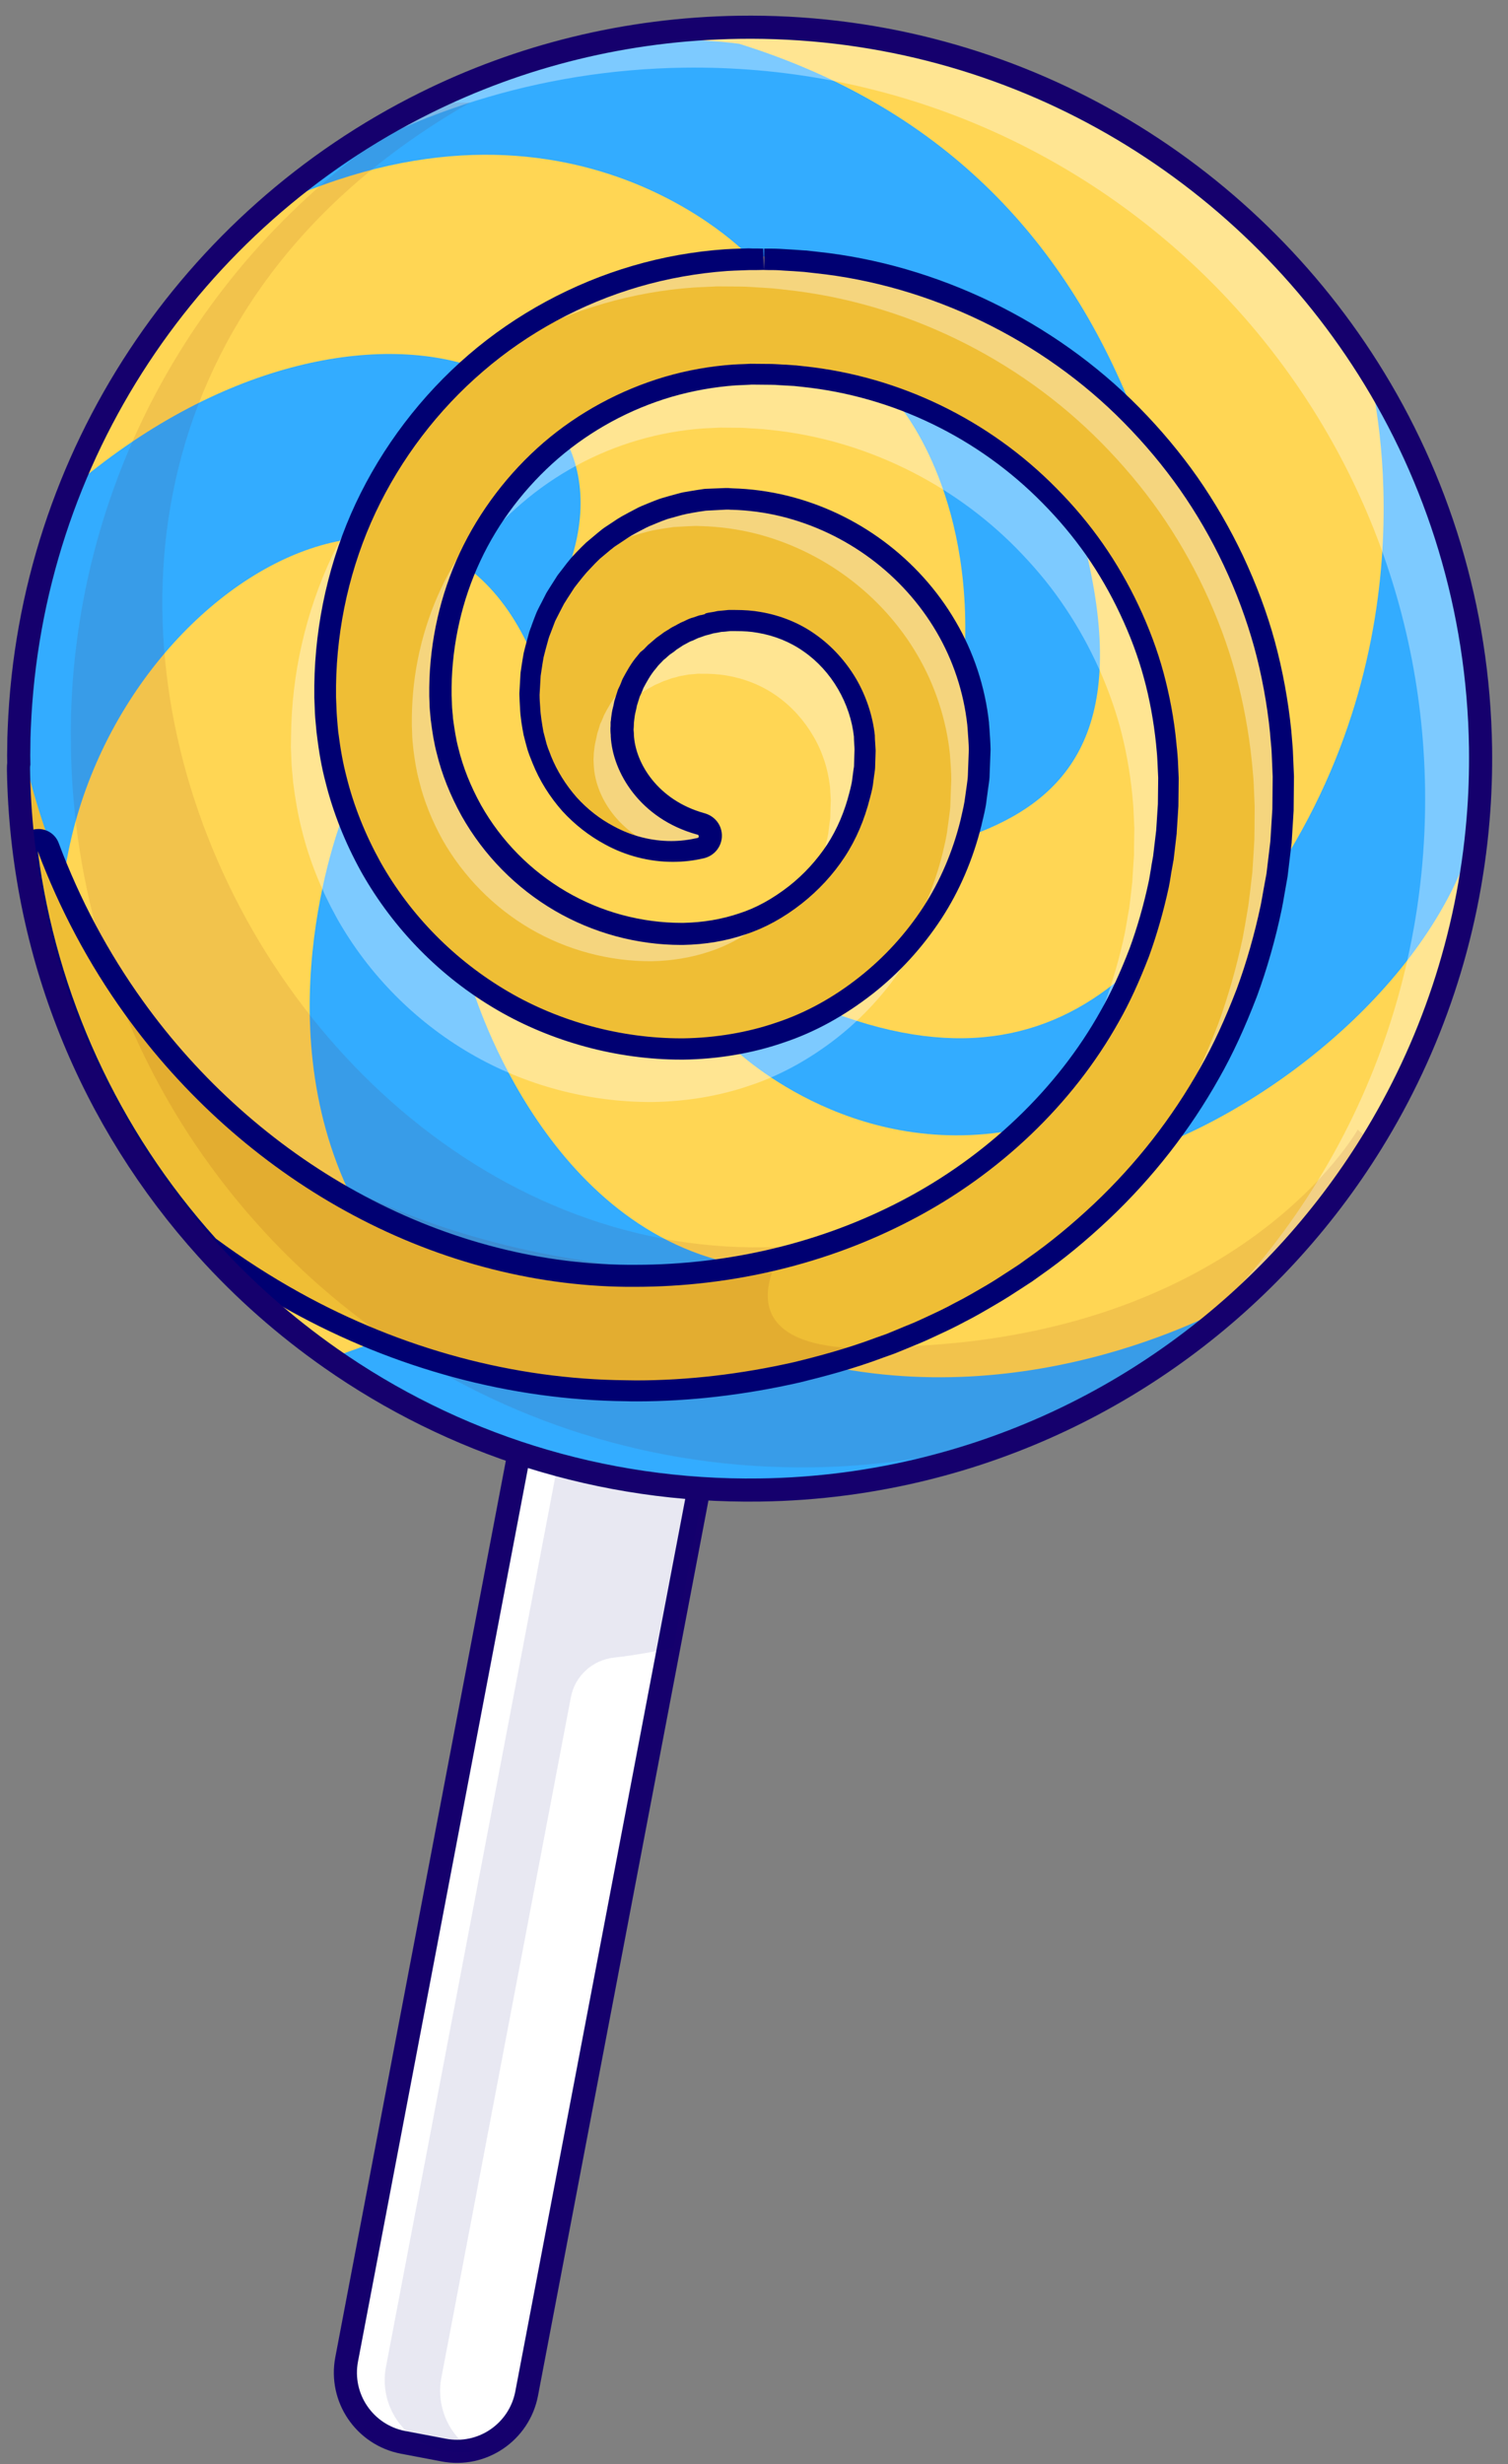 <svg width="90" height="147" viewBox="0 0 90 147" fill="none" xmlns="http://www.w3.org/2000/svg">
<rect x="0" y="0" width="90" height="147" fill="#808080" stroke="none"/>
<path d="M31.973 81.456L20.69 140.74C20.249 143.039 21.757 145.255 24.056 145.697L26.474 146.156C28.773 146.598 30.989 145.09 31.431 142.791L42.723 83.507C43.164 81.208 41.656 78.992 39.358 78.55L36.939 78.09C34.631 77.649 32.415 79.157 31.973 81.456Z" fill="white" stroke="#15006D" stroke-width="1.379" stroke-miterlimit="10"/>
<g opacity="0.3">
<path opacity="0.3" d="M34.318 81.906L23.035 141.19C22.593 143.489 24.102 145.706 26.401 146.147L26.768 146.221C27.283 146.322 27.798 146.322 28.295 146.23C26.833 145.338 26.005 143.609 26.345 141.825L34.07 101.254C34.309 99.976 35.366 99.019 36.663 98.881C37.858 98.743 39.044 98.541 40.203 98.275L42.999 83.561C43.339 81.778 42.511 80.049 41.049 79.157C40.948 79.092 40.838 79.028 40.727 78.973C40.718 78.973 40.709 78.964 40.709 78.964C40.663 78.945 40.626 78.918 40.58 78.899C40.47 78.853 40.359 78.807 40.249 78.77C40.203 78.752 40.157 78.734 40.111 78.725C40.074 78.715 40.038 78.697 40.01 78.688C39.946 78.669 39.881 78.651 39.817 78.642C39.753 78.623 39.688 78.614 39.624 78.596L39.256 78.522C36.966 78.099 34.75 79.607 34.318 81.906Z" fill="#000072"/>
</g>
<path d="M1.103 45.886C1.269 56.912 5.499 66.917 12.35 74.503C14.557 76.949 17.03 79.129 19.734 81.023C26.98 86.099 35.835 89.023 45.362 88.885C48.792 88.839 52.13 88.389 55.33 87.589C66.521 84.793 75.974 77.694 81.869 68.158C85.391 62.466 87.634 55.9 88.214 48.884C88.333 47.486 88.379 46.061 88.361 44.617C88.241 36.286 85.795 28.534 81.648 21.978C73.795 9.564 59.863 1.398 44.102 1.628C37.371 1.729 31.017 3.338 25.361 6.152C11.467 13.049 1.802 27.127 1.149 43.459C1.131 43.827 1.122 44.204 1.122 44.581C1.113 44.912 1.113 45.233 1.122 45.565C1.103 45.675 1.103 45.776 1.103 45.886Z" fill="#FFD654"/>
<path d="M3.595 55.137C4.055 35.964 26.75 22.033 32.58 41.297L32.129 37.472C41.776 22.272 21.867 13.959 4.138 29.224C4.138 29.224 -2.189 39.44 3.595 55.137Z" fill="#33ACFF"/>
<path d="M43.928 75.422C32.185 73.032 28.111 58.677 28.111 58.677C28.111 58.677 22.852 54.613 20.507 48.571C20.507 48.571 15.633 60.618 21.012 71.487C28.351 75.597 35.983 76.958 43.928 75.422Z" fill="#33ACFF"/>
<path d="M19.734 81.014C26.98 86.09 35.835 89.014 45.362 88.876C48.792 88.83 52.13 88.379 55.33 87.579C55.431 87.506 55.514 87.432 55.597 87.377C55.891 87.359 56.185 87.331 56.48 87.285C62.687 85.428 68.553 81.998 74.172 77.455C73.887 77.621 62.843 84.186 49.629 81.529L43.321 82.816L22.309 80.094L19.734 81.014Z" fill="#33ACFF"/>
<path d="M67.33 57.969C62.981 61.849 57.418 63.321 49.666 60.387L43.744 62.502C43.744 62.502 50.594 69.289 60.645 67.394C60.645 67.394 64.37 62.99 67.33 57.969Z" fill="#33ACFF"/>
<path d="M53.455 23.927C53.455 23.927 57.832 28.699 57.602 38.208C57.602 38.208 59.965 44.571 57.951 49.84C63.588 47.789 67.312 43.725 64.903 33.233C64.903 33.242 60.167 25.784 53.455 23.927Z" fill="#33ACFF"/>
<path d="M68.876 68.471C76.94 65.409 86.145 57.666 88.214 48.884C88.334 47.486 88.379 46.061 88.361 44.617C88.242 36.286 85.796 28.534 81.648 21.977C81.648 21.977 85.823 36.792 76.49 51.569C76.48 51.578 75.174 63.882 68.876 68.471Z" fill="#33ACFF"/>
<path d="M1.104 45.886C1.269 56.911 5.499 66.916 12.35 74.503C13.987 75.726 15.715 76.838 17.509 77.832C23.523 81.16 30.392 83.11 37.362 83.174C40.819 83.229 44.249 82.825 47.633 82.061C49.307 81.648 50.981 81.188 52.608 80.572L53.215 80.351L53.822 80.103C54.227 79.937 54.622 79.772 55.027 79.606C55.818 79.238 56.608 78.889 57.372 78.466C58.153 78.08 58.898 77.62 59.652 77.179C60.02 76.949 60.388 76.71 60.756 76.471L61.307 76.112L61.841 75.726C63.275 74.723 64.627 73.592 65.896 72.388C68.452 69.978 70.65 67.165 72.379 64.084C73.252 62.548 73.97 60.921 74.604 59.275C75.22 57.61 75.698 55.909 76.057 54.18C76.149 53.748 76.213 53.307 76.287 52.884L76.397 52.231L76.48 51.578L76.636 50.263L76.719 48.948L76.756 48.295L76.765 47.633L76.774 46.318L76.719 44.985C76.701 44.543 76.646 44.093 76.609 43.651C76.434 41.877 76.103 40.111 75.634 38.391C75.156 36.663 74.522 34.989 73.767 33.371C73.004 31.752 72.103 30.207 71.082 28.736C70.052 27.274 68.903 25.904 67.643 24.635C62.641 19.54 55.827 16.23 48.709 15.485L48.038 15.412L47.367 15.366C46.925 15.347 46.475 15.301 46.033 15.301C45.583 15.301 45.141 15.292 44.691 15.292C44.231 15.31 43.771 15.32 43.321 15.356C41.491 15.485 39.67 15.807 37.904 16.322C34.373 17.352 31.063 19.136 28.277 21.536C25.49 23.927 23.219 26.915 21.656 30.244C20.093 33.573 19.265 37.251 19.228 40.92L19.219 41.61L19.247 42.318C19.256 42.796 19.32 43.265 19.357 43.734C19.476 44.672 19.633 45.619 19.872 46.539C20.322 48.387 21.058 50.171 21.978 51.826C23.854 55.146 26.603 57.932 29.895 59.854C33.178 61.776 37.003 62.787 40.792 62.769C42.751 62.742 44.737 62.429 46.613 61.785C48.498 61.16 50.254 60.157 51.808 58.944C53.362 57.721 54.714 56.24 55.799 54.585C56.884 52.92 57.657 51.063 58.135 49.141C58.245 48.663 58.374 48.176 58.429 47.679L58.53 46.943C58.558 46.695 58.604 46.456 58.604 46.208L58.659 44.727C58.65 44.221 58.604 43.697 58.576 43.182C58.356 41.113 57.684 39.081 56.627 37.288C54.53 33.693 50.944 31.017 46.852 30.014C45.831 29.766 44.783 29.619 43.725 29.6C43.587 29.6 43.468 29.582 43.33 29.591L42.907 29.61L42.07 29.656C41.794 29.692 41.518 29.738 41.233 29.784L40.819 29.858C40.682 29.886 40.544 29.922 40.415 29.959C40.139 30.033 39.872 30.106 39.606 30.189C39.339 30.281 39.081 30.382 38.815 30.492C38.557 30.593 38.291 30.704 38.052 30.842C37.803 30.971 37.555 31.099 37.307 31.237C37.068 31.384 36.838 31.541 36.599 31.697L36.249 31.936C36.139 32.019 36.038 32.111 35.927 32.194L35.293 32.736C35.091 32.929 34.898 33.122 34.704 33.325L34.419 33.628L34.153 33.95C33.978 34.171 33.812 34.382 33.647 34.603L33.196 35.292L32.985 35.642L32.792 36.01C32.672 36.249 32.543 36.497 32.424 36.736C32.323 36.994 32.222 37.242 32.13 37.499C32.084 37.628 32.029 37.748 31.992 37.886L31.881 38.272C31.808 38.539 31.734 38.796 31.679 39.053C31.633 39.32 31.587 39.587 31.55 39.844L31.495 40.24L31.468 40.635L31.422 41.435C31.422 41.702 31.44 41.968 31.458 42.226C31.477 42.732 31.569 43.302 31.67 43.844C31.734 44.111 31.808 44.378 31.881 44.645C31.955 44.911 32.065 45.159 32.166 45.417C32.58 46.428 33.16 47.339 33.858 48.13C34.566 48.911 35.394 49.546 36.286 50.024C38.061 50.999 40.121 51.228 41.886 50.796C42.383 50.677 42.686 50.171 42.567 49.675C42.484 49.343 42.226 49.095 41.914 49.003L41.859 48.985C39.045 48.194 37.445 45.913 37.334 43.881C37.334 43.752 37.316 43.624 37.316 43.504C37.325 43.376 37.334 43.256 37.334 43.127C37.371 42.879 37.38 42.658 37.454 42.373C37.491 42.244 37.509 42.106 37.537 41.978L37.656 41.601L37.711 41.408L37.794 41.233C37.849 41.113 37.895 40.994 37.941 40.874C38.19 40.424 38.429 39.982 38.751 39.605L38.861 39.458L38.99 39.32C39.072 39.237 39.164 39.145 39.238 39.053C39.33 38.98 39.422 38.897 39.514 38.814L39.652 38.695L39.799 38.594C39.9 38.52 39.992 38.447 40.084 38.373C40.185 38.309 40.286 38.254 40.387 38.189C40.479 38.116 40.59 38.07 40.691 38.014C40.792 37.959 40.893 37.895 40.994 37.849C41.215 37.775 41.408 37.647 41.629 37.591L41.951 37.472C42.061 37.444 42.171 37.426 42.282 37.389C42.337 37.371 42.392 37.352 42.447 37.343L42.613 37.316C42.723 37.297 42.843 37.27 42.953 37.251C43.063 37.242 43.183 37.233 43.302 37.224L43.477 37.205C43.532 37.196 43.606 37.205 43.67 37.205C44.203 37.196 44.728 37.224 45.252 37.316C46.291 37.49 47.321 37.895 48.204 38.52C49.096 39.145 49.831 39.964 50.383 40.902C50.935 41.831 51.275 42.879 51.395 43.955C51.404 44.231 51.431 44.497 51.44 44.773C51.431 45.067 51.413 45.362 51.413 45.665C51.422 45.812 51.385 45.959 51.367 46.107L51.312 46.548C51.293 46.842 51.201 47.127 51.137 47.412C50.852 48.553 50.401 49.656 49.758 50.649C49.105 51.633 48.295 52.516 47.367 53.252C46.438 53.978 45.399 54.585 44.277 54.944C43.155 55.321 41.996 55.514 40.792 55.532C38.254 55.55 35.753 54.879 33.564 53.601C31.385 52.323 29.546 50.465 28.304 48.267C27.697 47.164 27.21 45.996 26.916 44.764C26.75 44.157 26.658 43.532 26.576 42.907C26.557 42.594 26.502 42.281 26.502 41.959L26.465 41.49V40.994C26.502 38.336 27.09 35.697 28.212 33.297C29.343 30.897 30.98 28.745 32.994 27.007C35.008 25.278 37.389 23.991 39.937 23.246C41.206 22.878 42.521 22.639 43.845 22.547C44.176 22.529 44.507 22.52 44.838 22.501L45.868 22.511C46.217 22.501 46.558 22.547 46.898 22.556L47.413 22.593L47.928 22.648C53.408 23.228 58.641 25.775 62.512 29.701C63.477 30.686 64.379 31.734 65.16 32.865C65.951 33.996 66.641 35.191 67.229 36.433C67.818 37.674 68.305 38.971 68.673 40.295C69.032 41.619 69.28 42.98 69.418 44.35C69.445 44.69 69.492 45.04 69.501 45.38L69.547 46.41L69.528 47.468V48.001L69.492 48.525L69.427 49.583L69.308 50.631L69.243 51.155L69.151 51.67C69.087 52.019 69.041 52.36 68.967 52.709C68.673 54.079 68.296 55.422 67.818 56.737C67.312 58.042 66.751 59.321 66.061 60.535C63.34 65.417 59.054 69.408 54.006 72.029C48.967 74.668 43.183 75.992 37.426 75.919C31.734 75.864 26.051 74.273 21.003 71.477C15.945 68.691 11.522 64.709 8.138 59.992C4.745 55.275 2.373 49.831 1.251 44.12C1.205 43.89 1.159 43.66 1.122 43.44C1.104 44.258 1.094 45.077 1.104 45.886Z" fill="#EFBE35"/>
<path d="M44.111 2.611C56.019 6.327 63.468 14.023 67.661 24.635C67.661 24.635 59.091 15.283 44.718 15.292C44.718 15.292 33.61 3.457 15.071 12.865C23.614 6.207 32.736 1.186 44.111 2.611Z" fill="#33ACFF"/>
<g opacity="0.6">
<path opacity="0.6" d="M85.05 47.027C85.253 61.041 78.834 73.602 68.682 81.731C80.719 73.804 88.581 60.094 88.361 44.617C88.011 20.525 68.195 1.278 44.102 1.628C34.005 1.775 24.764 5.334 17.453 11.2C24.157 6.777 32.166 4.166 40.792 4.037C64.884 3.688 84.701 22.934 85.05 47.027Z" fill="white"/>
</g>
<g opacity="0.6">
<path opacity="0.6" d="M37.665 41.601L37.573 41.877C37.601 41.849 37.628 41.831 37.656 41.803L37.794 41.684L37.941 41.583C38.042 41.509 38.134 41.435 38.226 41.362C38.327 41.297 38.428 41.242 38.529 41.178C38.621 41.104 38.732 41.058 38.833 41.003C38.934 40.948 39.035 40.884 39.136 40.838C39.357 40.764 39.55 40.635 39.771 40.58L40.093 40.461C40.203 40.433 40.313 40.415 40.424 40.378C40.479 40.359 40.534 40.341 40.589 40.332L40.755 40.304C40.865 40.286 40.984 40.258 41.095 40.24C41.205 40.231 41.325 40.222 41.444 40.212L41.619 40.194C41.674 40.185 41.748 40.194 41.812 40.194C42.346 40.185 42.87 40.212 43.394 40.304C44.433 40.479 45.463 40.884 46.346 41.509C47.238 42.134 47.973 42.953 48.525 43.891C49.077 44.819 49.417 45.868 49.536 46.944C49.546 47.219 49.573 47.486 49.583 47.762C49.573 48.056 49.555 48.35 49.555 48.654C49.564 48.801 49.527 48.948 49.509 49.095L49.454 49.537C49.435 49.831 49.343 50.116 49.279 50.401C49.15 50.925 48.976 51.45 48.773 51.955C49.141 51.551 49.472 51.118 49.776 50.668C50.419 49.675 50.87 48.571 51.155 47.431C51.219 47.146 51.311 46.861 51.33 46.567L51.385 46.125C51.403 45.978 51.44 45.831 51.431 45.684C51.44 45.389 51.449 45.095 51.458 44.792C51.449 44.516 51.422 44.249 51.412 43.973C51.302 42.898 50.953 41.858 50.401 40.92C49.849 39.992 49.114 39.164 48.221 38.539C47.339 37.913 46.318 37.518 45.27 37.334C44.746 37.242 44.212 37.224 43.688 37.224C43.624 37.224 43.55 37.215 43.495 37.224L43.32 37.242C43.201 37.251 43.09 37.261 42.971 37.27C42.861 37.297 42.75 37.316 42.631 37.334L42.465 37.362C42.41 37.371 42.355 37.389 42.3 37.408C42.189 37.444 42.079 37.463 41.968 37.49L41.647 37.61C41.417 37.665 41.224 37.794 41.012 37.867C40.911 37.923 40.81 37.978 40.709 38.033C40.608 38.088 40.497 38.134 40.405 38.208C40.313 38.272 40.203 38.337 40.102 38.392C40.01 38.465 39.918 38.539 39.817 38.612L39.67 38.714L39.532 38.833C39.449 38.916 39.357 38.999 39.256 39.072C39.173 39.155 39.09 39.247 39.008 39.339L38.879 39.477L38.768 39.624C38.437 40.001 38.198 40.433 37.959 40.893C37.913 41.012 37.867 41.132 37.812 41.252L37.729 41.426L37.665 41.601Z" fill="white"/>
</g>
<g opacity="0.6">
<path opacity="0.6" d="M69.547 47.496L69.565 46.439L69.519 45.409C69.51 45.069 69.464 44.719 69.436 44.379C69.298 43.009 69.05 41.648 68.692 40.324C68.324 39 67.836 37.703 67.248 36.462C66.659 35.22 65.97 34.025 65.179 32.894C64.388 31.763 63.496 30.705 62.53 29.73C58.659 25.795 53.427 23.257 47.946 22.677L47.431 22.622L46.916 22.585C46.576 22.567 46.236 22.53 45.886 22.54L44.856 22.53C44.525 22.549 44.194 22.549 43.863 22.576C42.539 22.668 41.224 22.907 39.955 23.275C37.417 24.02 35.035 25.298 33.012 27.036C31.137 28.655 29.582 30.632 28.47 32.839C29.261 31.809 30.153 30.861 31.146 30.015C33.16 28.287 35.541 26.999 38.088 26.255C39.357 25.887 40.672 25.648 41.997 25.556C42.328 25.537 42.659 25.528 42.99 25.51L44.02 25.519C44.369 25.51 44.709 25.556 45.05 25.565L45.565 25.602L46.079 25.657C51.56 26.236 56.792 28.783 60.664 32.71C61.629 33.694 62.53 34.742 63.312 35.873C64.103 37.004 64.793 38.2 65.381 39.441C65.97 40.682 66.457 41.979 66.825 43.303C67.183 44.627 67.432 45.988 67.57 47.358C67.597 47.699 67.643 48.048 67.652 48.388L67.698 49.418L67.68 50.476V51.009L67.643 51.533L67.579 52.591L67.459 53.639L67.395 54.163L67.303 54.678C67.239 55.028 67.193 55.368 67.119 55.717C66.825 57.087 66.448 58.43 65.97 59.745C65.51 60.931 65.004 62.099 64.397 63.212C65.013 62.366 65.574 61.483 66.089 60.563C66.779 59.35 67.34 58.071 67.846 56.766C68.324 55.46 68.701 54.108 68.995 52.738C69.069 52.398 69.115 52.048 69.179 51.699L69.271 51.184L69.335 50.66L69.455 49.611L69.519 48.554L69.556 48.03L69.547 47.496Z" fill="white"/>
</g>
<g opacity="0.6">
<path opacity="0.6" d="M19.265 42.311L19.237 41.603L19.247 40.913C19.283 37.244 20.111 33.575 21.674 30.237C21.877 29.805 22.088 29.382 22.309 28.968C21.343 30.301 20.497 31.717 19.798 33.216C18.235 36.545 17.407 40.223 17.371 43.892L17.361 44.582L17.389 45.29C17.398 45.768 17.463 46.237 17.499 46.706C17.619 47.644 17.775 48.591 18.014 49.511C18.465 51.359 19.201 53.143 20.12 54.798C21.996 58.118 24.746 60.904 28.038 62.826C31.32 64.748 35.146 65.76 38.934 65.741C40.893 65.713 42.879 65.401 44.755 64.757C46.64 64.132 48.397 63.13 49.951 61.916C51.505 60.693 52.857 59.212 53.942 57.557C54.3 56.996 54.631 56.426 54.926 55.828C54.025 56.987 52.985 58.035 51.827 58.946C50.273 60.169 48.526 61.162 46.631 61.787C44.755 62.431 42.76 62.752 40.81 62.771C37.013 62.798 33.196 61.778 29.913 59.856C26.631 57.934 23.872 55.139 21.996 51.828C21.076 50.164 20.341 48.389 19.89 46.541C19.651 45.621 19.495 44.674 19.375 43.736C19.329 43.249 19.274 42.78 19.265 42.311Z" fill="white"/>
</g>
<g opacity="0.6">
<path opacity="0.6" d="M37.334 43.873C37.334 43.744 37.315 43.615 37.315 43.495C37.324 43.367 37.334 43.247 37.334 43.118C37.37 42.87 37.379 42.65 37.453 42.364C37.49 42.236 37.508 42.098 37.536 41.969L37.655 41.592L37.711 41.399L37.793 41.224C37.848 41.105 37.894 40.985 37.94 40.865C38.097 40.571 38.253 40.286 38.428 40.02C38.354 40.075 38.271 40.121 38.189 40.167C38.097 40.24 38.005 40.314 37.904 40.387L37.757 40.489L37.618 40.608C37.536 40.691 37.444 40.774 37.343 40.847C37.26 40.93 37.177 41.022 37.094 41.114L36.966 41.252L36.855 41.399C36.524 41.776 36.285 42.208 36.046 42.668C36 42.787 35.954 42.907 35.899 43.026L35.816 43.201L35.761 43.394L35.642 43.771C35.614 43.9 35.596 44.029 35.559 44.167C35.485 44.443 35.476 44.663 35.439 44.921C35.439 45.04 35.43 45.169 35.421 45.298C35.421 45.417 35.439 45.546 35.439 45.675C35.55 47.707 37.15 49.988 39.963 50.778L40.019 50.797C40.147 50.834 40.276 50.898 40.377 50.99C40.892 50.971 41.398 50.907 41.885 50.788C42.382 50.668 42.685 50.162 42.566 49.666C42.483 49.335 42.225 49.086 41.913 48.995L41.858 48.976C39.044 48.185 37.435 45.905 37.334 43.873Z" fill="white"/>
</g>
<g opacity="0.6">
<path opacity="0.6" d="M56.691 44.968C56.728 45.483 56.774 46.007 56.774 46.513L56.719 47.993C56.719 48.242 56.673 48.49 56.645 48.729L56.544 49.465C56.489 49.961 56.36 50.439 56.25 50.927C55.772 52.849 54.999 54.706 53.914 56.37C53.381 57.189 52.783 57.961 52.121 58.688C53.546 57.511 54.797 56.122 55.808 54.577C56.894 52.913 57.666 51.055 58.144 49.133C58.254 48.655 58.383 48.168 58.438 47.671L58.539 46.936C58.567 46.688 58.613 46.448 58.613 46.2L58.668 44.72C58.659 44.214 58.613 43.69 58.586 43.175C58.365 41.106 57.694 39.074 56.636 37.28C54.539 33.685 50.953 31.009 46.861 30.007C45.84 29.758 44.792 29.611 43.734 29.593C43.597 29.593 43.477 29.574 43.339 29.584L42.916 29.602L42.079 29.648C41.803 29.685 41.528 29.731 41.242 29.777L40.829 29.85C40.691 29.878 40.553 29.915 40.424 29.951C40.148 30.025 39.882 30.099 39.615 30.181C39.348 30.273 39.091 30.375 38.824 30.485C38.567 30.586 38.3 30.696 38.061 30.834C37.812 30.963 37.564 31.092 37.316 31.23C37.077 31.377 36.847 31.533 36.608 31.689L36.258 31.928C36.148 32.011 36.047 32.103 35.937 32.186L35.302 32.728C35.1 32.922 34.907 33.115 34.714 33.317L34.428 33.62L34.281 33.795C34.309 33.768 34.337 33.74 34.373 33.722L34.723 33.483C34.953 33.326 35.183 33.17 35.431 33.023C35.67 32.885 35.927 32.756 36.176 32.627C36.424 32.489 36.681 32.379 36.939 32.278C37.196 32.177 37.463 32.066 37.73 31.974C37.996 31.892 38.272 31.818 38.539 31.745C38.677 31.708 38.806 31.671 38.944 31.643L39.357 31.57C39.633 31.524 39.909 31.478 40.194 31.441L41.031 31.395L41.454 31.377C41.592 31.368 41.721 31.386 41.849 31.386C42.898 31.414 43.946 31.552 44.976 31.8C49.068 32.802 52.654 35.478 54.751 39.074C55.799 40.867 56.471 42.899 56.691 44.968Z" fill="white"/>
</g>
<g opacity="0.6">
<path opacity="0.6" d="M70.485 65.877C68.977 68.562 67.119 71.036 64.976 73.215C65.289 72.939 65.583 72.663 65.887 72.388C68.443 69.978 70.641 67.165 72.37 64.084C73.243 62.548 73.961 60.921 74.595 59.275C75.211 57.61 75.689 55.909 76.048 54.18C76.14 53.748 76.204 53.307 76.278 52.884L76.388 52.231L76.471 51.578L76.636 50.263L76.719 48.948L76.756 48.295L76.765 47.633L76.774 46.318L76.719 44.985C76.701 44.543 76.646 44.093 76.609 43.651C76.434 41.877 76.103 40.111 75.634 38.391C75.156 36.663 74.522 34.989 73.767 33.371C73.004 31.752 72.103 30.207 71.082 28.736C70.052 27.274 68.903 25.904 67.643 24.635C62.641 19.54 55.827 16.23 48.709 15.485L48.038 15.412L47.367 15.366C46.925 15.347 46.475 15.301 46.033 15.301C45.583 15.301 45.141 15.292 44.691 15.292C44.231 15.31 43.771 15.32 43.321 15.356C41.491 15.485 39.67 15.807 37.904 16.322C34.373 17.352 31.063 19.136 28.277 21.536C27.615 22.106 26.98 22.704 26.382 23.329C29.169 20.929 32.479 19.145 36.01 18.115C37.776 17.6 39.596 17.278 41.426 17.149C41.886 17.122 42.346 17.113 42.797 17.085C43.247 17.085 43.688 17.094 44.139 17.094C44.581 17.094 45.031 17.14 45.472 17.159L46.144 17.205L46.815 17.278C53.932 18.023 60.737 21.343 65.749 26.428C66.999 27.697 68.158 29.067 69.188 30.529C70.209 31.991 71.11 33.545 71.873 35.164C72.636 36.782 73.271 38.456 73.74 40.185C74.209 41.904 74.531 43.67 74.715 45.444C74.751 45.886 74.806 46.336 74.825 46.778L74.88 48.111L74.871 49.426L74.862 50.088L74.825 50.741L74.742 52.056L74.586 53.371L74.503 54.024L74.393 54.677C74.319 55.109 74.246 55.541 74.163 55.974C73.795 57.693 73.317 59.403 72.71 61.068C72.075 62.714 71.358 64.341 70.485 65.877Z" fill="white"/>
</g>
<g opacity="0.6">
<path opacity="0.6" d="M26.327 35.099C25.196 37.499 24.607 40.138 24.579 42.796V43.292L24.598 43.77C24.598 44.083 24.644 44.405 24.672 44.718C24.754 45.343 24.846 45.968 25.012 46.575C25.306 47.798 25.793 48.975 26.4 50.079C27.642 52.276 29.481 54.143 31.66 55.412C33.84 56.681 36.35 57.352 38.888 57.343C40.093 57.316 41.251 57.132 42.373 56.755C43.495 56.387 44.534 55.789 45.463 55.063C46.07 54.585 46.631 54.042 47.127 53.435C46.263 54.088 45.297 54.631 44.267 54.962C43.145 55.339 41.987 55.532 40.782 55.55C38.244 55.569 35.743 54.897 33.554 53.619C31.375 52.341 29.536 50.483 28.294 48.286C27.688 47.182 27.2 46.014 26.906 44.782C26.741 44.175 26.648 43.55 26.566 42.925C26.547 42.612 26.492 42.299 26.492 41.977L26.465 41.49V40.993C26.501 38.336 27.09 35.697 28.212 33.297C29.021 31.568 30.106 29.968 31.403 28.552C31.302 28.634 31.2 28.717 31.108 28.8C29.104 30.538 27.458 32.699 26.327 35.099Z" fill="white"/>
</g>
<g opacity="0.3">
<path opacity="0.3" d="M4.23 44.535C4.294 48.783 4.956 52.875 6.143 56.746C9.306 61.951 13.177 66.016 17.49 69.013C23.798 73.4 31.063 75.515 38.447 75.653C43.311 75.735 48.231 74.963 52.958 73.4C17.904 82.476 -10.262 27.973 28.065 6.115L25.987 6.143C13.435 13.426 4.883 26.769 4.257 42.107C4.239 42.475 4.23 42.852 4.23 43.229C4.221 43.56 4.221 43.882 4.23 44.213C4.23 44.323 4.23 44.433 4.23 44.535Z" fill="#700006"/>
</g>
<g opacity="0.3">
<path opacity="0.3" d="M6.603 58.153C8.543 63.763 11.587 68.848 15.477 73.151C17.684 75.597 20.157 77.777 22.861 79.671C30.107 84.747 38.962 87.671 48.489 87.533C51.919 87.487 55.257 87.037 58.457 86.237C60.195 85.805 61.887 85.271 63.533 84.637C71.119 81.014 77.483 75.257 81.878 68.158C81.336 67.662 81.032 67.386 81.032 67.386C81.032 67.386 74.025 79.873 53.225 80.342C53.225 80.342 44.231 81.427 46.071 75.919C43.551 75.965 40.995 75.882 38.466 75.653C31.054 74.963 23.753 72.958 17.509 69.013C13.288 66.347 9.555 62.788 6.603 58.153Z" fill="#700006"/>
</g>
<path d="M44.902 16.111C44.847 16.111 44.792 16.111 44.736 16.111C44.571 16.12 44.405 16.12 44.24 16.129C43.955 16.139 43.679 16.148 43.394 16.166C41.619 16.295 39.853 16.608 38.143 17.104C34.732 18.097 31.504 19.845 28.828 22.153C26.134 24.461 23.918 27.376 22.409 30.585C20.91 33.776 20.101 37.344 20.055 40.912V41.583L20.083 42.291C20.092 42.594 20.12 42.907 20.147 43.238C20.157 43.376 20.175 43.505 20.184 43.643C20.322 44.728 20.478 45.565 20.681 46.337C21.104 48.047 21.784 49.758 22.704 51.422C24.506 54.622 27.145 57.289 30.318 59.147C33.407 60.958 37.077 61.942 40.654 61.942C40.7 61.942 40.736 61.942 40.782 61.942C42.704 61.914 44.626 61.593 46.355 60.995C48.074 60.425 49.739 59.514 51.293 58.282C52.773 57.114 54.061 55.707 55.1 54.117C56.111 52.562 56.856 50.815 57.325 48.93L57.371 48.728C57.463 48.323 57.555 47.946 57.601 47.551L57.702 46.834C57.712 46.76 57.721 46.687 57.73 46.622C57.748 46.466 57.767 46.319 57.767 46.199C57.767 46.19 57.767 46.181 57.767 46.172L57.822 44.709C57.813 44.351 57.785 43.983 57.757 43.588L57.73 43.247C57.518 41.298 56.884 39.385 55.891 37.693C53.886 34.272 50.511 31.762 46.631 30.806C45.647 30.567 44.654 30.438 43.697 30.41C43.633 30.41 43.569 30.41 43.504 30.401C43.458 30.401 43.412 30.401 43.376 30.401C43.366 30.401 43.348 30.401 43.339 30.401L42.125 30.465C41.867 30.502 41.61 30.539 41.362 30.585L40.966 30.659C40.893 30.677 40.81 30.695 40.736 30.714L40.598 30.75C40.332 30.824 40.074 30.898 39.835 30.962C39.624 31.035 39.412 31.118 39.191 31.21L39.081 31.256C38.888 31.33 38.64 31.431 38.391 31.569C38.152 31.688 37.913 31.817 37.702 31.937C37.536 32.038 37.38 32.139 37.224 32.249L36.709 32.59C36.654 32.626 36.598 32.672 36.543 32.718C36.497 32.755 36.451 32.792 36.424 32.81L35.798 33.334C35.624 33.5 35.458 33.666 35.265 33.877L34.998 34.162L34.759 34.447C34.594 34.649 34.437 34.852 34.281 35.054L33.858 35.707L33.656 36.029L33.389 36.544C33.306 36.709 33.214 36.884 33.132 37.05C33.04 37.289 32.948 37.528 32.856 37.776L32.837 37.822C32.8 37.914 32.764 38.006 32.736 38.107L32.635 38.475C32.571 38.723 32.497 38.971 32.442 39.211C32.396 39.459 32.359 39.707 32.322 39.955L32.267 40.323L32.203 41.445C32.203 41.693 32.221 41.932 32.24 42.199C32.258 42.65 32.35 43.192 32.433 43.661C32.497 43.909 32.561 44.158 32.626 44.397C32.672 44.544 32.727 44.7 32.8 44.875C32.828 44.958 32.865 45.031 32.883 45.096C33.242 45.988 33.766 46.825 34.419 47.569C35.053 48.268 35.789 48.847 36.626 49.289C37.683 49.868 38.879 50.172 40.056 50.172C40.589 50.172 41.113 50.107 41.628 49.988C41.684 49.979 41.72 49.923 41.702 49.868C41.693 49.813 41.647 49.795 41.619 49.785L41.573 49.776C38.208 48.838 36.562 46.08 36.451 43.928C36.451 43.909 36.451 43.891 36.451 43.882C36.451 43.845 36.451 43.799 36.442 43.762C36.433 43.67 36.433 43.578 36.433 43.486C36.433 43.468 36.433 43.45 36.433 43.431C36.442 43.349 36.442 43.266 36.442 43.183V43.109C36.442 43.082 36.442 43.054 36.451 43.027C36.46 42.971 36.47 42.907 36.47 42.852C36.497 42.659 36.516 42.438 36.589 42.181C36.608 42.126 36.617 42.07 36.626 42.015C36.644 41.942 36.654 41.868 36.672 41.794C36.681 41.776 36.681 41.758 36.69 41.739L36.865 41.188C36.874 41.151 36.893 41.114 36.911 41.077L36.994 40.903C37.04 40.801 37.077 40.709 37.113 40.608C37.132 40.571 37.141 40.535 37.159 40.498C37.389 40.075 37.665 39.551 38.06 39.1L38.162 38.971C38.18 38.953 38.198 38.925 38.217 38.907L38.419 38.742C38.502 38.659 38.575 38.576 38.649 38.502C38.676 38.475 38.704 38.447 38.732 38.429C38.805 38.364 38.879 38.3 38.98 38.217L39.118 38.098C39.136 38.079 39.164 38.061 39.182 38.043L39.339 37.932C39.394 37.895 39.449 37.849 39.504 37.813L39.587 37.748C39.614 37.73 39.642 37.712 39.67 37.693C39.752 37.638 39.844 37.592 39.927 37.537C40.065 37.436 40.203 37.371 40.313 37.316C40.35 37.298 40.387 37.279 40.424 37.252C40.497 37.215 40.562 37.178 40.635 37.142C40.672 37.123 40.7 37.114 40.736 37.096C40.801 37.077 40.856 37.04 40.92 37.013C41.049 36.948 41.205 36.875 41.398 36.829L41.684 36.728C41.72 36.718 41.748 36.709 41.785 36.7L41.849 36.691C41.923 36.672 41.987 36.663 42.07 36.636L42.097 36.599C42.153 36.581 42.217 36.562 42.272 36.553C42.29 36.553 42.309 36.544 42.327 36.544L42.502 36.516C42.594 36.507 42.686 36.479 42.778 36.461C42.824 36.452 42.861 36.443 42.907 36.443C43.017 36.433 43.118 36.424 43.21 36.415L43.385 36.397C43.431 36.387 43.486 36.387 43.541 36.387C43.569 36.387 43.596 36.387 43.624 36.387H43.651C43.716 36.387 43.789 36.387 43.854 36.387C44.433 36.387 44.929 36.424 45.389 36.507C46.585 36.709 47.725 37.169 48.672 37.849C49.629 38.521 50.465 39.431 51.091 40.489C51.697 41.528 52.084 42.696 52.212 43.873C52.212 43.891 52.212 43.919 52.212 43.937C52.212 44.057 52.222 44.185 52.231 44.305C52.24 44.452 52.249 44.599 52.258 44.755C52.258 44.774 52.258 44.792 52.258 44.811C52.249 45.096 52.24 45.381 52.231 45.666C52.231 45.84 52.212 45.988 52.194 46.107C52.185 46.144 52.185 46.172 52.176 46.218L52.12 46.641C52.093 46.926 52.029 47.183 51.973 47.404C51.955 47.468 51.937 47.532 51.918 47.615C51.596 48.894 51.1 50.071 50.419 51.11C49.721 52.176 48.847 53.114 47.845 53.905C46.769 54.751 45.638 55.367 44.507 55.735C43.32 56.14 42.097 56.342 40.755 56.37C40.727 56.37 40.69 56.37 40.663 56.37C38.014 56.37 35.403 55.661 33.113 54.328C30.796 52.976 28.874 51.018 27.55 48.673C26.869 47.441 26.373 46.19 26.078 44.985C25.913 44.369 25.812 43.753 25.72 43.027C25.72 43.008 25.72 42.99 25.711 42.981C25.701 42.88 25.692 42.769 25.683 42.668C25.665 42.447 25.637 42.227 25.637 42.015L25.619 41.537C25.619 41.528 25.619 41.509 25.619 41.5V41.004C25.655 38.227 26.281 35.45 27.449 32.967C28.616 30.484 30.345 28.212 32.442 26.401C34.529 24.608 37.031 23.256 39.688 22.474C41.012 22.088 42.392 21.84 43.771 21.748C43.982 21.73 44.185 21.73 44.396 21.72C44.525 21.711 44.654 21.711 44.782 21.702C44.801 21.702 44.81 21.702 44.828 21.702L45.84 21.711C45.867 21.711 45.886 21.711 45.913 21.711C46.153 21.711 46.373 21.73 46.585 21.739C46.695 21.748 46.805 21.757 46.934 21.757L47.449 21.794C47.458 21.794 47.477 21.794 47.486 21.794L47.992 21.849C53.675 22.447 59.036 25.04 63.072 29.15C64.102 30.19 65.022 31.293 65.813 32.424C66.622 33.583 67.339 34.824 67.946 36.111C68.572 37.436 69.077 38.788 69.436 40.112C69.804 41.473 70.07 42.88 70.208 44.323C70.218 44.443 70.227 44.562 70.245 44.682C70.263 44.912 70.291 45.151 70.3 45.381L70.346 46.411C70.346 46.429 70.346 46.438 70.346 46.457L70.328 48.038C70.328 48.057 70.328 48.066 70.328 48.084L70.227 49.666C70.227 49.684 70.227 49.694 70.227 49.712L70.043 51.284C70.043 51.303 70.043 51.312 70.034 51.33L69.942 51.845C69.914 51.974 69.896 52.103 69.877 52.231C69.841 52.461 69.804 52.682 69.758 52.912C69.445 54.356 69.05 55.744 68.572 57.059C67.974 58.604 67.404 59.846 66.769 60.958C64.038 65.85 59.643 70.053 54.383 72.784C49.399 75.395 43.697 76.765 37.877 76.765C37.72 76.765 37.564 76.765 37.407 76.765C31.669 76.71 25.858 75.138 20.589 72.223C15.485 69.409 10.933 65.354 7.448 60.498C5.296 57.51 3.549 54.218 2.253 50.769C3.365 59.349 7.053 67.413 12.883 73.887C14.474 75.064 16.156 76.149 17.885 77.106C23.954 80.471 30.686 82.283 37.352 82.338C37.555 82.338 37.757 82.347 37.968 82.347C41.031 82.347 44.212 81.979 47.412 81.253C48.773 80.922 50.548 80.453 52.304 79.791L52.902 79.579L53.481 79.34C53.629 79.276 53.776 79.221 53.923 79.156C54.171 79.055 54.429 78.954 54.658 78.853C54.833 78.77 55.017 78.687 55.201 78.605C55.817 78.32 56.397 78.053 56.994 77.722C57.62 77.409 58.208 77.06 58.843 76.692L59.21 76.471C59.44 76.333 59.67 76.177 59.9 76.03C60.029 75.947 60.167 75.855 60.286 75.781L60.82 75.432L61.344 75.055C62.659 74.135 63.955 73.069 65.307 71.8C67.817 69.427 69.951 66.696 71.643 63.68C72.406 62.347 73.114 60.811 73.813 58.99C74.392 57.418 74.871 55.744 75.238 54.015C75.293 53.73 75.349 53.436 75.395 53.151L75.588 52.103L75.818 50.181L75.937 48.259L75.956 46.328L75.9 45.004C75.891 44.737 75.864 44.461 75.836 44.167C75.818 44.011 75.808 43.864 75.799 43.725C75.625 41.988 75.303 40.259 74.852 38.604C74.401 36.976 73.795 35.33 73.031 33.712C72.296 32.148 71.413 30.622 70.42 29.206C69.445 27.817 68.323 26.474 67.073 25.206C62.217 20.267 55.495 17.012 48.645 16.295L47.992 16.221L47.357 16.175C47.201 16.166 47.035 16.157 46.879 16.148C46.612 16.129 46.355 16.111 46.097 16.111C46.079 16.111 46.07 16.111 46.051 16.111C45.886 16.111 45.711 16.111 45.546 16.102C45.334 16.111 45.123 16.111 44.902 16.111ZM44.902 14.824C45.123 14.824 45.334 14.824 45.555 14.833L45.592 16.12L45.61 14.833H46.061C46.061 14.833 46.061 14.833 46.07 14.833C46.392 14.833 46.667 14.851 46.962 14.87C47.118 14.879 47.265 14.888 47.412 14.897L48.074 14.943C48.093 14.943 48.111 14.943 48.12 14.943L48.773 15.017C55.918 15.771 62.916 19.155 67.983 24.304C69.28 25.619 70.447 27.017 71.468 28.47C72.507 29.96 73.418 31.541 74.19 33.169C74.981 34.861 75.625 36.571 76.084 38.263C76.553 39.992 76.884 41.794 77.068 43.606C77.078 43.762 77.096 43.909 77.105 44.057C77.133 44.378 77.16 44.682 77.169 44.976L77.225 46.291C77.225 46.309 77.225 46.337 77.225 46.355L77.206 48.287C77.206 48.305 77.206 48.333 77.206 48.351L77.087 50.273C77.087 50.3 77.087 50.319 77.078 50.346L76.848 52.268C76.848 52.287 76.838 52.314 76.838 52.333L76.654 53.372C76.599 53.684 76.553 53.979 76.489 54.273C76.112 56.075 75.615 57.804 75.018 59.432C74.291 61.326 73.556 62.917 72.765 64.305C71.018 67.423 68.801 70.255 66.199 72.719C64.801 74.034 63.459 75.138 62.089 76.094L61.574 76.462C61.555 76.471 61.546 76.48 61.528 76.49L60.994 76.839L60.608 77.087C60.36 77.253 60.121 77.4 59.882 77.547L59.495 77.777C58.852 78.154 58.236 78.522 57.574 78.853C56.985 79.175 56.387 79.451 55.753 79.745L55.21 79.993C54.944 80.113 54.686 80.214 54.438 80.315L53.996 80.499L53.408 80.738C53.389 80.747 53.371 80.747 53.362 80.756L52.764 80.968C50.971 81.648 49.141 82.126 47.743 82.467C44.424 83.221 41.15 83.598 37.996 83.598C37.785 83.598 37.573 83.598 37.361 83.589C30.492 83.524 23.55 81.657 17.297 78.191C15.522 77.207 13.784 76.094 12.156 74.88C12.092 74.825 12.028 74.77 11.963 74.706C5.958 68.039 2.17 59.809 1.02 50.898C0.938 50.254 1.351 49.648 1.986 49.491C2.087 49.464 2.197 49.454 2.299 49.454C2.823 49.454 3.31 49.776 3.503 50.291C4.763 53.657 6.455 56.829 8.533 59.717C11.908 64.425 16.313 68.351 21.251 71.073C26.336 73.887 31.936 75.404 37.463 75.451C37.619 75.451 37.766 75.451 37.922 75.451C43.532 75.451 49.04 74.126 53.831 71.616C58.87 68.986 63.091 64.967 65.693 60.296C66.3 59.229 66.852 58.043 67.422 56.563C67.873 55.33 68.259 53.988 68.553 52.608C68.599 52.406 68.627 52.195 68.663 51.992C68.691 51.845 68.71 51.717 68.728 51.588L68.82 51.073L69.004 49.528L69.105 47.965L69.123 46.401L69.077 45.39C69.068 45.16 69.05 44.958 69.031 44.765C69.022 44.636 69.004 44.507 68.995 44.378C68.857 43.054 68.618 41.703 68.259 40.406C67.919 39.155 67.441 37.877 66.843 36.617C66.263 35.385 65.583 34.208 64.82 33.114C64.066 32.038 63.192 30.99 62.217 30.006C58.383 26.107 53.307 23.651 47.909 23.081L47.394 23.026L46.897 22.999C46.796 22.989 46.677 22.989 46.566 22.98C46.355 22.962 46.162 22.953 45.959 22.953H45.904L44.865 22.943C44.764 22.953 44.635 22.953 44.507 22.962C44.295 22.971 44.102 22.98 43.909 22.989C42.621 23.081 41.334 23.311 40.093 23.67C37.61 24.396 35.274 25.665 33.325 27.339C31.366 29.031 29.747 31.146 28.663 33.472C27.577 35.79 26.989 38.383 26.952 40.976V41.473L26.971 41.932C26.971 41.951 26.971 41.96 26.971 41.978C26.971 42.126 26.989 42.319 27.007 42.512C27.016 42.631 27.035 42.751 27.035 42.861C27.127 43.514 27.21 44.084 27.357 44.636C27.633 45.767 28.083 46.898 28.708 48.029C29.913 50.163 31.669 51.946 33.794 53.188C35.89 54.411 38.272 55.054 40.7 55.054H40.782C41.968 55.027 43.072 54.843 44.13 54.484C45.132 54.163 46.125 53.611 47.081 52.866C47.973 52.167 48.746 51.321 49.371 50.374C49.96 49.464 50.41 48.415 50.695 47.275L50.75 47.063C50.796 46.87 50.842 46.677 50.861 46.503C50.861 46.484 50.861 46.466 50.87 46.438L50.925 46.015C50.934 45.969 50.934 45.923 50.944 45.877C50.962 45.785 50.971 45.712 50.971 45.657C50.971 45.638 50.971 45.62 50.971 45.601C50.98 45.307 50.989 45.013 50.999 44.719C50.999 44.617 50.989 44.489 50.98 44.36C50.971 44.204 50.962 44.066 50.962 43.937C50.861 42.981 50.53 41.988 50.015 41.105C49.491 40.204 48.782 39.431 47.973 38.87C47.173 38.3 46.217 37.914 45.215 37.748C44.819 37.675 44.405 37.647 43.9 37.647H43.716C43.706 37.647 43.706 37.647 43.697 37.647C43.679 37.647 43.67 37.647 43.651 37.647H43.578L43.394 37.666C43.385 37.666 43.33 37.675 43.32 37.675C43.237 37.684 43.146 37.693 43.063 37.693C42.934 37.721 42.833 37.739 42.723 37.758L42.557 37.785C42.557 37.785 42.529 37.794 42.502 37.803C42.355 37.849 42.263 37.868 42.162 37.895L42.116 37.905L41.858 37.997C41.821 38.006 41.785 38.024 41.757 38.033C41.674 38.052 41.592 38.098 41.49 38.144C41.38 38.199 41.297 38.236 41.205 38.263C41.159 38.282 41.123 38.309 41.077 38.328C41.031 38.355 40.975 38.383 40.929 38.41C40.828 38.466 40.745 38.502 40.69 38.548C40.571 38.631 40.47 38.686 40.378 38.751L40.322 38.797C40.249 38.861 40.175 38.916 40.102 38.962L39.982 39.045L39.863 39.146C39.78 39.229 39.688 39.302 39.596 39.376C39.513 39.468 39.431 39.551 39.357 39.624L39.256 39.735L39.173 39.845C39.155 39.863 39.145 39.882 39.127 39.9C38.833 40.24 38.603 40.663 38.401 41.04C38.355 41.16 38.309 41.279 38.254 41.399L38.18 41.555L38.014 42.089C38.005 42.116 37.996 42.172 37.987 42.227C37.968 42.319 37.95 42.392 37.932 42.466C37.886 42.65 37.867 42.806 37.849 42.971L37.831 43.137V43.183C37.831 43.303 37.821 43.413 37.812 43.514C37.812 43.532 37.812 43.588 37.821 43.634C37.831 43.716 37.831 43.781 37.831 43.845C37.922 45.537 39.265 47.735 42.024 48.507C42.033 48.507 42.079 48.526 42.088 48.526C42.566 48.673 42.925 49.041 43.044 49.519C43.228 50.264 42.769 51.008 42.033 51.192C41.426 51.34 40.791 51.413 40.157 51.413C38.75 51.413 37.352 51.054 36.111 50.374C35.155 49.859 34.299 49.188 33.564 48.388C32.8 47.523 32.203 46.567 31.789 45.537L31.697 45.307C31.614 45.105 31.541 44.912 31.485 44.728C31.412 44.47 31.338 44.204 31.274 43.937C31.265 43.919 31.265 43.891 31.256 43.873C31.154 43.358 31.053 42.751 31.035 42.208C31.017 41.951 31.007 41.693 30.998 41.436C30.998 41.408 30.998 41.371 30.998 41.344L31.062 40.222C31.062 40.185 31.072 40.139 31.072 40.102L31.127 39.735C31.164 39.477 31.21 39.211 31.256 38.953C31.265 38.925 31.265 38.898 31.274 38.879C31.338 38.622 31.403 38.364 31.476 38.107L31.578 37.73C31.587 37.712 31.587 37.693 31.596 37.675C31.633 37.565 31.669 37.463 31.715 37.353L31.734 37.289C31.826 37.04 31.918 36.792 32.019 36.544C32.028 36.516 32.047 36.489 32.056 36.461C32.138 36.295 32.221 36.121 32.313 35.955L32.589 35.413C32.607 35.385 32.617 35.358 32.635 35.33L32.837 35.008L33.27 34.328C33.288 34.3 33.306 34.282 33.325 34.254C33.49 34.042 33.656 33.831 33.821 33.61L34.069 33.307C34.088 33.288 34.106 33.261 34.125 33.242L34.391 32.957C34.612 32.727 34.796 32.544 34.98 32.369C34.998 32.35 35.017 32.341 35.035 32.323L35.66 31.799C35.679 31.78 35.697 31.771 35.715 31.753L35.798 31.688C35.881 31.615 35.955 31.56 36.019 31.514C36.028 31.505 36.047 31.495 36.056 31.486L36.571 31.146C36.755 31.017 36.929 30.907 37.104 30.806C37.361 30.659 37.619 30.53 37.877 30.392C38.152 30.235 38.456 30.116 38.686 30.024L38.778 29.987C39.026 29.886 39.256 29.794 39.486 29.721C39.78 29.638 40.047 29.555 40.332 29.482L40.47 29.445C40.58 29.417 40.672 29.39 40.764 29.371L41.196 29.298C41.472 29.252 41.748 29.206 42.014 29.169C42.051 29.169 42.079 29.16 42.116 29.16L43.302 29.114C43.33 29.114 43.385 29.114 43.403 29.114C43.458 29.114 43.513 29.114 43.569 29.123C43.633 29.123 43.679 29.132 43.725 29.132C44.801 29.16 45.886 29.307 46.953 29.564C51.173 30.594 54.842 33.325 57.022 37.05C58.107 38.889 58.797 40.985 59.026 43.109C59.026 43.128 59.026 43.146 59.026 43.155L59.054 43.496C59.082 43.9 59.109 44.286 59.118 44.682C59.118 44.7 59.118 44.728 59.118 44.746L59.063 46.208C59.063 46.401 59.036 46.613 59.008 46.797L58.98 46.99L58.879 47.735C58.833 48.176 58.723 48.608 58.622 49.031L58.576 49.234C58.07 51.266 57.27 53.142 56.176 54.816C55.054 56.526 53.675 58.034 52.084 59.285C50.401 60.599 48.617 61.584 46.75 62.2C44.911 62.834 42.842 63.184 40.791 63.211H40.644C36.837 63.211 32.938 62.154 29.656 60.241C26.281 58.273 23.494 55.432 21.573 52.038C20.589 50.264 19.871 48.452 19.421 46.631C19.209 45.822 19.044 44.939 18.906 43.79C18.906 43.772 18.906 43.753 18.897 43.735C18.887 43.606 18.869 43.477 18.86 43.339C18.823 42.999 18.796 42.65 18.786 42.3L18.759 41.611C18.759 41.592 18.759 41.574 18.759 41.555V40.884C18.805 37.132 19.66 33.38 21.232 30.024C22.814 26.658 25.14 23.596 27.973 21.159C30.796 18.732 34.18 16.902 37.766 15.854C39.559 15.329 41.417 14.998 43.283 14.87C43.578 14.851 43.863 14.842 44.157 14.833L44.654 14.815C44.672 14.815 44.691 14.815 44.7 14.815L44.902 14.824Z" fill="#000072"/>
<path d="M1.103 45.886C1.269 56.912 5.499 66.917 12.35 74.503C14.557 76.949 17.03 79.129 19.734 81.023C26.98 86.099 35.835 89.023 45.362 88.885C48.792 88.839 52.13 88.389 55.33 87.589C66.521 84.793 75.974 77.694 81.869 68.158C85.391 62.466 87.634 55.9 88.214 48.884C88.333 47.486 88.379 46.061 88.361 44.617C88.241 36.286 85.795 28.534 81.648 21.978C73.795 9.564 59.863 1.398 44.102 1.628C37.371 1.729 31.017 3.338 25.361 6.152C11.467 13.049 1.802 27.127 1.149 43.459C1.131 43.827 1.122 44.204 1.122 44.581C1.113 44.912 1.113 45.233 1.122 45.565C1.103 45.675 1.103 45.776 1.103 45.886Z" stroke="#15006D" stroke-width="1.379" stroke-miterlimit="10"/>
</svg>
